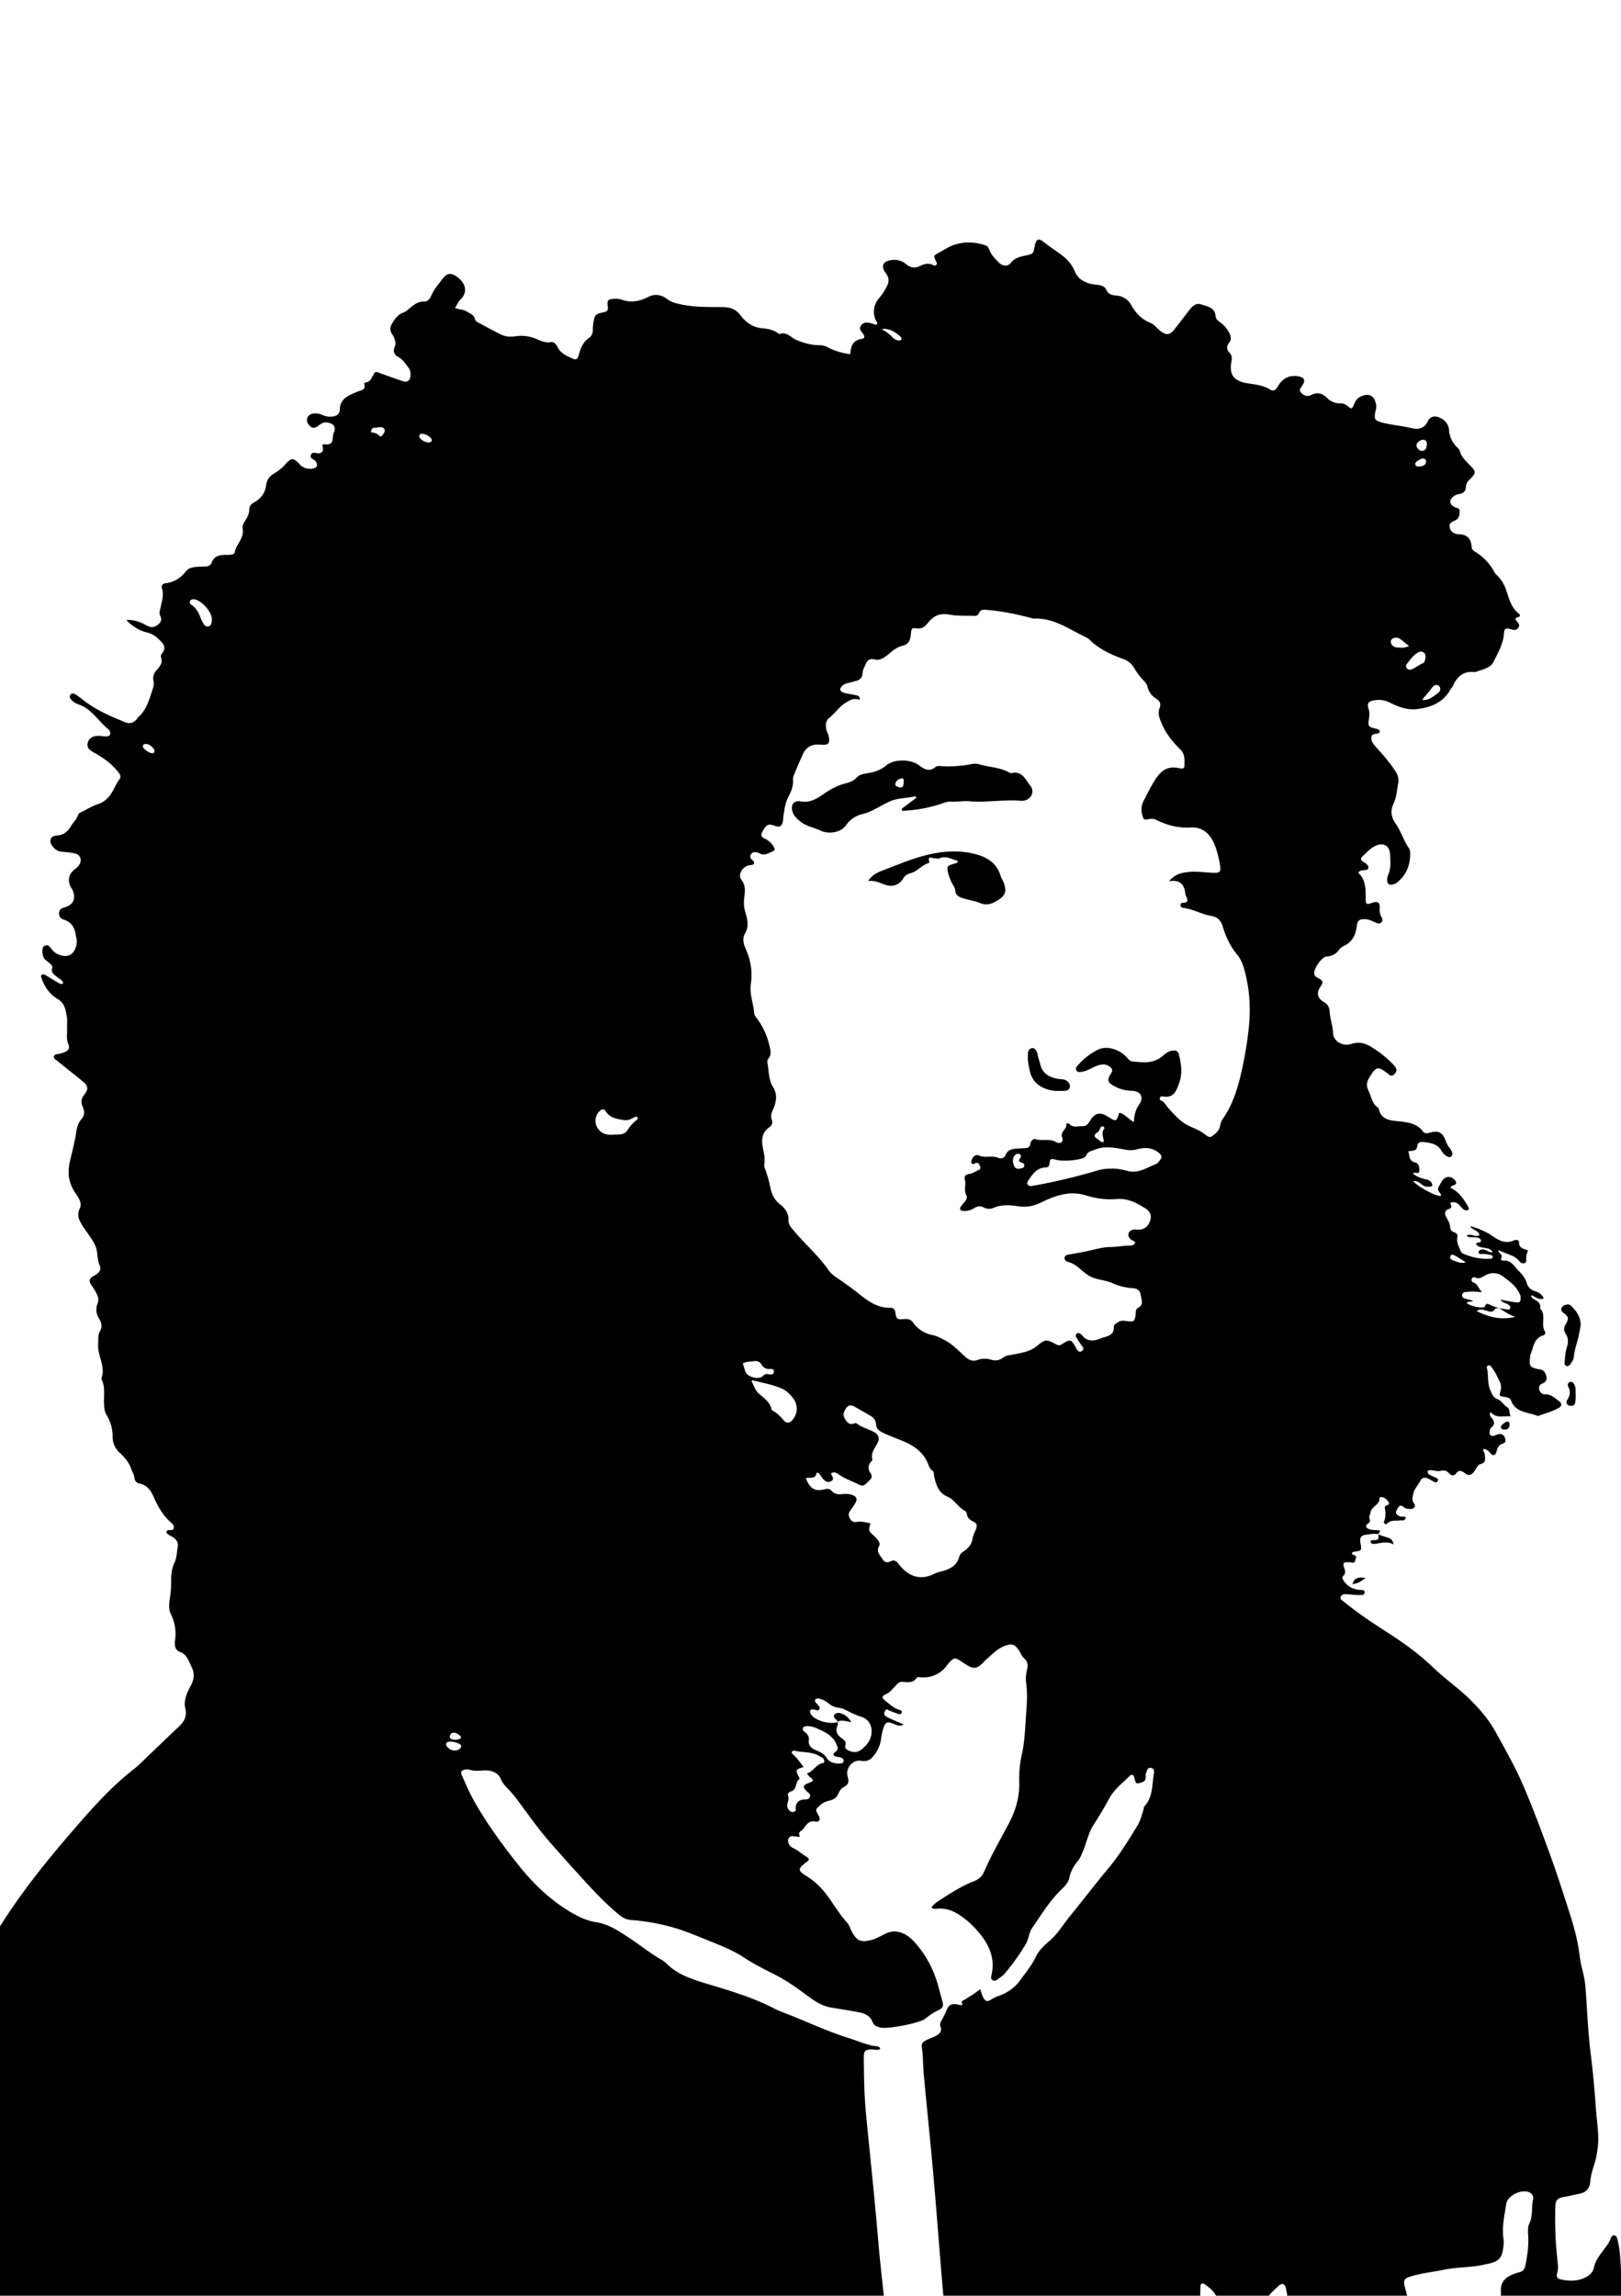 <svg xmlns="http://www.w3.org/2000/svg" xmlns:xlink="http://www.w3.org/1999/xlink" viewBox="0 0 1683.78 2383.94"><defs><style>.a{fill:none;}.b{clip-path:url(#a);}</style><clipPath id="a"><rect class="a" width="1683.78" height="2384.94"/></clipPath></defs><title>CHARLII_k</title><g class="b"><path d="M1431.76,1593.17c-4.39-.81-8.77,0-13.06.57-5,.69-6.47,3.12-5.63,7.91,1.53,8.75,1.53,8.74-7.17,9.81-.5.06-.94.62-1.45,1-.49,2.23,1.5,2,2.66,2.61,2.89,1.47.86,3.54.63,5.34-.3,2.39-2,2.45-3.92,2.17a32.51,32.51,0,0,0-5.22-.29c-2.7,0-3.67,1.59-2.94,4.07,1.06,3.54,3.12,6.85-.61,10.37-1.66,1.55.09,3.86,1.23,5.52,3.73,5.42,9.09,7.92,15.5,8.72,2.11.27,5.77-.43,5.71,2.52-.08,3.47-3.9,2.83-6.3,2.83-4.06,0-8.12-.6-12.18-.86-2.39-.16-5-.07-6.18,2.31-1.39,2.86,1.35,4.09,3.07,5.5,14.48,11.85,30,22.15,45.75,32.24,16.74,10.75,32.77,22.34,47.13,36.15,12.62,12.14,27.17,22,39.54,34.51,9.69,9.79,18.38,20,25.14,32.21,9.9,17.88,20,35.6,28.16,54.36,9.78,22.48,18.29,45.44,26.76,68.44,8,21.61,15,43.55,22,65.44,4.58,14.12,8.47,28.5,10.32,43.33a130,130,0,0,0,3.35,17.16,105.83,105.83,0,0,1,3.09,19.84c1.6,22.11,2.45,44.31,5.23,66.27,2.48,19.7,4.14,39.38,5.55,59.17,1,13.35,3.58,26.52,1.37,40a89.41,89.41,0,0,1-2.53,12.82c-2.1,6.66-4.38,13.35-4.94,20.37s-4.3,11.13-11.19,12.49c-5.15,1-10.25,2.27-15.41,3.19-7.62,1.37-9.55,3.06-9.71,10.84-.2,10.2-.18,20.43.29,30.62.45,9.89,1.53,19.76,2.46,29.62a25.17,25.17,0,0,1-.9,8.65c-.75,3-.07,5.05,3.33,5.85,8.43,2,16.66,2.29,24.85-1.27,5.18-2.25,9-5.63,10.2-11.12,1.41-6.55,5.23-11.68,9-16.79,3.14-4.23,6.53-8.21,8.42-13.21.62-1.64,1.5-3.32,3.68-3.09s2.64,2,3.12,3.73c2.31,8.2,2.89,16.68,3.42,25.1.69,11.06.65,22.14,3.55,33a39.65,39.65,0,0,1,1.17,11.29c-.75,23.69,3.65,47,4.49,70.66.78,22,2,44.25,6.23,66.08,1.51,7.69,2.31,15.43,1.21,23.45s1.09,16.26,2.56,24.26a274.49,274.49,0,0,1,4.2,40.85c.33,10.18,1.66,20.34,2.88,30.46,1.88,15.53,1.11,16.61-14.41,16.61q-154.93,0-309.86-.07c-27.43,0-54.85.08-82.28,0-7.51,0-10.2-3.13-9.39-10,.35-3,2.29-4.56,4.49-6.05a47.58,47.58,0,0,1,35.84-7.62,171.18,171.18,0,0,1,23.8,5.64c16.43,5.28,32.47,4.54,49,.05,20.61-5.58,39.78-14.73,59.67-22.06,6.38-2.35,9.25-6.76,10.49-13.61a86,86,0,0,0,.57-28.63,78.55,78.55,0,0,1-.34-14c.4-12.86-1.13-25.64-1.55-38.46-.21-6.42-2.74-7.91-8.39-4.54-7.78,4.63-16.58,7.13-24.11,12.29-4.36,3-9.76,3.73-14.86,5-13.85,3.4-27.84,6.11-41.58,10.12a43.38,43.38,0,0,1-30.76-2c-13.09-5.93-27.42-7.8-41.64-9.46-12.73-1.49-24,4-35.39,8.24-5.46,2.05-6.93,7-6.25,13.05,1.54,13.65.53,15.72-12.25,20-18.18,6.16-36.26,12.74-55.59,14.89-13.64,1.52-27.14,2.76-40.93,1.21-16.72-1.87-33.07,1.62-49.23,5.66-2,.48-3.7,1.7-5.61,2.42-6.39,2.4-8.89,6.79-7.93,13.65,2.53,18.16-.42,20.08-16.32,25-12.82,4-24.17,11.5-37.18,15.07a113.56,113.56,0,0,1-27.6,4c-4.18.09-6.53-1.2-7-5.7-.73-6.94-2.23-13.81-2.69-20.76-1-15.72-3.89-31.18-6.1-46.74q-6.6-46.29-13.08-92.59c-2.4-17.31-4.86-34.59-5.14-52.17-.19-11.9-2.29-23.75-3.42-35.64-1.62-17.08-3.25-34.16-4.67-51.26-2.91-34.83-5.48-69.69-8.58-104.5-3.07-34.55-6.69-69-9.9-103.57-.86-9.27-.47-18.64-2-27.87-.8-5,3.09-6.46,6.36-8.07,2.57-1.27,5.35-2,7.94-3.47,4.31-2.39,7.17-4.74,5-10.25-1-2.6.76-5.09,2-7.4a87.92,87.92,0,0,0,4.58-9.41c2.08-5.4,5-6.73,10.86-5.83,1.93.31,3.88,1.48,5.82,0-3-3.64.94-4,2.6-5.2,2.59-1.86,5.46-3.35,8.12-5.14,2.38-1.6,4.65-3.39,7.38-5.4,1,2.8,1.71,5.8,3.07,8.46,2.15,4.2,4.47,4.84,8.33,2.26a34.23,34.23,0,0,1,7.82-3.79c9-3.2,16.68-8.45,22.27-16.18,5.78-8,12.16-15.59,16.41-24.63,3.32-7,9.28-12.1,14.86-17,8.25-7.27,13.61-16.64,20.4-24.93,13.45-16.42,26.27-33.37,39.9-49.64,11.48-13.71,20.72-28.86,30-44,3.39-5.48,5-11.87,6.81-18.07.23-.78.11-1.84.59-2.35,9.26-9.72,7.84-22.56,10-34.31.45-2.4,0-5-2.85-5.63-3.52-.76-4.27,2.3-5.13,4.71a10,10,0,0,0-.57,4.3c.39,3.69-1.62,5.21-4.75,6.21-4.9,1.56-5.59,1.22-6.74-4.09-.9-4.18-2.82-5.28-5.69-2.37-7.1,7.21-15.36,13.35-20.41,22.52-5.18,9.38-10.6,18.66-16.46,27.63-5.51,8.43-7.16,18.27-11,27.28-1.5,3.5-2.72,7.08-5.12,10.06-4.25,5.28-7.78,10.77-9.09,17.67-.88,4.61-4.32,8.55-7.48,11.52-12.65,11.92-21.44,26.65-31.15,40.72-3.49,5-3.47,11.47-6.74,16.85a223.29,223.29,0,0,1-21.81,30.53c-2.25,2.6-5.35,4.48-8.16,6.54a3.91,3.91,0,0,1-4.89,0c-1.31-1-1.26-2.52-.9-4,5.33-21.75-5.21-37.68-19.3-52.19a85.13,85.13,0,0,0-12.8-10.52c-7.25-5-14.85-7.9-23.73-7.25-1.92.15-4,.85-6.26-1.13,2.05-3.59,5.63-5.7,8.84-7.8,11.22-7.32,22.54-14.57,35.1-19.47,4.9-1.9,8.48-4.91,10.59-9.75,7.43-17.11,16.73-33.24,25.49-49.68,7.18-13.46,11.59-27.89,11.1-43.51a117.61,117.61,0,0,1,2.85-29.52c3-13.39,3.22-27.15,4.28-40.78.86-11,1.54-22.06,0-33.13-.64-4.61.07-9.28,1.09-13.9.92-4.12.65-8.13-3-11.17-2.79-2.3-3.82-5.82-5.78-8.7-4.17-6.12-7.08-6.87-14.07-4.43-8.33,2.9-13.86,9.49-20.33,14.86-1.33,1.11-2.33,2.62-3.63,3.78-5.83,5.23-8.93,5.53-15.66,1.5-2.5-1.5-4.83-3.27-7.33-4.77-5.16-3.12-6.29-2.91-10.52,1.4-2.65,2.7-4.47,6.07-7.43,8.57a30.37,30.37,0,0,1-21.76,7.52c-1.73-.07-4.49-.63-5,.18-4.06,6.18-9.83,4.73-15.66,4.44-3.43-.17-5.43,3.09-7.68,5.33-2.66,2.65-4.83,5.68-8.52,7.34-4.81,2.16-5,3.85-.64,7.22,4.55,3.54,8.71,7.85,14.68,9.25,1.51.35,2.72,1.43,1.95,3.17a2.44,2.44,0,0,1-3,1.1q-5-1.63-9.82-3.65c-1.57-.65-3-2.18-4.32.26-1.08,1.95-1.56,3.92.45,5.48a21.89,21.89,0,0,0,4.53,2.55c4.76,2.11,9.57,4.13,14.55,6.26-4.84,1.71-4.93,1.71-10.15-.49-7.21-3-9.17-2.31-11.44,4.94a78.36,78.36,0,0,0-2.25,11.13,34.79,34.79,0,0,1-6.3,15.2c-3.57,4.89-7.09,8.27-14.34,6.9-8.55-1.61-16.58,7.67-14,16.25,1.74,5.85.94,8.6-4.45,11.2-2.34,1.12-4.16,4.2-5.29,6.79-1.86,4.26-5.09,6.2-9.26,7.11a20.94,20.94,0,0,0-10,5.14c-4.59,4.25-4.63,4.21-1.17,10.3,2.38,4.18.94,7.13-3.72,6.26-7.26-1.34-9.47,4.67-12.81,8.37-1.08,1.2-5.05,2.55-3.28,6,.51,1-.38,1.59-1.36,1.57s-1.72-.31-2.59-.39c-2.85-.25-6.05-1.25-7.57,2.36-1.24,2.95.7,7.75,4.43,9.4,5.17,2.29,9.19,6.13,13.89,9,3.91,2.41,3.8,3.29,0,6.13-8.58,6.41-8.8,8.6.11,14,10.74,6.53,18.74,15.47,25.68,25.71,5.24,7.71,10.29,15.58,16.56,22.55,2.8,3.11,3.7,7.25,5.78,10.75,5.16,8.71,9,10.06,18.82,7.76,5.53-1.29,10.3-4.11,15.18-6.58,11.2-5.65,22-.45,29.13,7.12,13.26,14,21.9,30.77,26.69,49.49,1.23,4.8,2.61,9.56,3.92,14.34,1,3.59,0,6.25-3.54,7.86a69.41,69.41,0,0,0-14.62,9.38c-5.81,4.61-38.33,10.66-45.73,9.23-3.85-.74-7.39-1.91-9-6-2.66-7-8.82-9-15.23-10.18-9.16-1.75-18.39-3.12-27.59-4.65s-16.61-6.33-24-11.77c-10.51-7.76-21-15.48-32.79-21.55-11.34-5.84-22.93-11.42-33.65-18.54s-22.76-12-34.59-16.74c-14.84-5.94-29.59-12.39-45.23-16.25a222,222,0,0,0-37.07-6.06,20,20,0,0,1-11.85-4.58c-17.15-13.75-31.64-30.12-46.36-46.28-8.63-9.48-17.11-19.1-25.6-28.7-12.17-13.76-22.71-28.78-33.63-43.5a125.22,125.22,0,0,0-9.42-11.48c-3.36-3.56-6.79-6.73-8.86-11.6-3.25-7.62-10.56-9.65-18.31-9.21-5,.28-9.83.85-14.68-.89a8.69,8.69,0,0,0-4.3,0c-3.92.74-5,2.41-3.29,6.14,4.19,9.23,8.14,18.63,13.16,27.42,13,22.81,28.48,44,44.77,64.59,16,20.22,34.39,38.07,57,51,7.6,4.34,15.64,8,24.4,9.31,12.58,1.83,22.86,8.74,33,15.33,11.46,7.44,22.11,16.13,33.94,23.1a26.62,26.62,0,0,1,5.74,4c12.16,12.46,28.16,17.22,44.07,22,23.16,7,46.35,13.81,68,25.06,6.16,3.21,12.87,5.33,19.32,8,19.4,7.92,38.5,16.64,58.58,22.9,9.44,2.94,18.44,7.26,28.42,8.44,1.52.18,3.64.31,4.06,2.77-2.38,1.68-5,.65-7.48.57-7.88-.24-9.59,1.09-9.53,8.68.17,19.83.46,39.68,2.39,59.43,4.18,42.94,8.83,85.84,12.43,128.84,2.13,25.55,5.25,51,7.87,76.51,2.83,27.54,5.4,55.1,8.45,82.61,3.72,33.62,7.89,67.19,11.76,100.79q4.15,36.06,8,72.13c.93,8.66.16,9.37-8.85,9.37q-105.48,0-211,0l-780.78.13c-2.63,0-5.26,0-7.88-.11-9.44-.5-14.27-5.88-12.84-15.26,1.17-7.63.14-15-.24-22.59-.78-15.4-2.23-30.82-.77-46.27.2-2,.13-4.1.42-6.11.64-4.48-1.45-7.28-5.33-9-6.67-2.92-13.33-5.89-20.09-8.6a86.88,86.88,0,0,1-30.08-20.6c-4.11-4.23-6.59-9.5-8.2-15.22-.9-3.16-.86-7-4.92-9.35-2.84,6-2.4,12.19-3.22,18-1.29,9.21-3.64,18.48-4.17,27.49-.64,10.85-2.18,21.47-3.62,32.17-.43,3.17-.54,6.39-1.19,9.51-1.9,9.17.31,18.32,0,27.48a14.16,14.16,0,0,0,3.69,9.58,48.64,48.64,0,0,0,20.56,14.35c10.75,4.18,21,9.5,33.22,12.74-3.71,2-6.35,1.5-8.88,1.56-32.68.71-65.34-.77-98-1-7.72,0-9.27-2.27-7.33-9.73,2.25-8.61,6.76-16.08,12-23.12,1-1.39,3.18-2.79,3.09-4.07-.46-6.83,4.36-11.07,7.14-16.35a21.94,21.94,0,0,0,2.31-15.26c-1.72-8,1.12-14.28,5.63-21.06,5-7.5,8.67-15.83,15.33-22.25a8.11,8.11,0,0,0,1.83-4.83c1.12-12.25,6.05-23.41,9.82-34.89,1.56-4.76,3.84-9.12,8.7-11.56,5.37-2.7,4.51-8.73,5.6-13.08,2-8.07,3.93-16.55,2.16-25.08a9.17,9.17,0,0,1,2.39-8.83c3.37-3.58,4.1-8.13,5.11-12.76,3.28-15.08,4.65-30.5,8.78-45.44,3.74-13.51,4.75-27.57,7.19-41.35,2.84-16.06,5.15-32.16,9.27-48,3.65-14,5.15-28.62,8.79-42.71,8-30.77,13-62.15,19.53-93.21,4.24-20,10.77-39.34,17.4-58.64q5.55-16.14,10.63-32.42c4.88-15.53,15-28.22,22.58-42.3,7.89-14.7,19-27.18,28-41.2,21-33,45.4-63.59,70.91-93.15,20.54-23.8,41.21-47.66,66.25-67.14,5.5-4.28,10.33-9.44,15.4-14.26,10.36-9.83,20.58-19.81,31-29.54,5.69-5.3,9-10.83,7-19.23s1.74-16.19,5.56-23.36c3.58-6.74,4.38-12.78.9-19.81-3-6-4.7-12.73-11.86-15.4-4.21-1.56-5.57-4.82-5.49-9a12.78,12.78,0,0,1,0-1.75,45.7,45.7,0,0,0-4.19-28.65c-2.79-5.65-1.51-12.67-.6-19a99.68,99.68,0,0,0,.91-13.91c0-7,.38-13.94,3.53-20.51,2.42-5,2.3-10.8,3.34-16.23.87-4.57-1.46-7.86-5.17-10.26-1.71-1.1-3.74-1.82-5.2-3.16-2.05-1.88-1.9-3.65,1.28-4.1,1.91-.26,4.45.73,5-2.15.52-2.63-1.33-4.27-3.11-5.86-7.75-6.93-13-15.71-17.1-25-3.21-7.34-6.75-13.53-15.26-15.28a6.39,6.39,0,0,1-5.4-6.07c-.33-3.29-2.26-6-3.27-8.9-2.45-7.2-7-12.48-12.46-17.47A21.85,21.85,0,0,1,117,1492a42.59,42.59,0,0,0-6.21-22.49c-2.44-3.94-2.59-8.23-2.76-12.64-.31-8.09,1.35-16.39-2.34-24.16a2.55,2.55,0,0,1-.25-1.71c4.48-12.17-4.28-23-3.47-35,.31-4.61-.59-9.19,1.85-13.52s2-8.39-.54-12.44c-3.23-5.26-4.27-10.61-1.87-16.65,1.88-4.77-.44-9.15-2.79-13.25-1.3-2.27-2.87-4.39-4.27-6.61-2.13-3.38-1.43-6,2.05-8a38.45,38.45,0,0,0,4.45-2.77c2.82-2.14,4.32-5.09,2.8-8.43-2.13-4.66-2.24-9.61-2.94-14.49-1.06-7.53-5.63-13.35-9.75-19.34-1.81-2.63-3.76-5.15-5.42-7.91-3.38-5.62-6.08-10.65-2.64-17.76,2.58-5.32-1-10.67-4.24-15.35-6.41-9.39-8.83-19.13-6.52-30.9,2.07-10.55,5.25-20.86,6.79-31.53.78-5.47,1.93-10.76,5.92-15.21,3.17-3.55,3-8.37,1.12-12.46-2.22-4.88-1.65-8.57,1.69-12.8,4.6-5.82,3.89-9.06-2.14-14-8.78-7.19-17.73-14.19-26.55-21.33-1.5-1.21-3.8-2.31-2.75-4.84.79-1.88,2.9-1.56,4.57-1.94a36.78,36.78,0,0,0,5.85-1.64c3.88-1.6,6.4-3.79,4.27-8.68s-1.06-10.37-1.22-15.59c-.14-4.37.5-8.86-.3-13.1-1.3-6.91-2-13.69-9.72-18.2s-13.27-12.17-16.31-21.06c-.47-1.37-1.44-2.82.09-3.95,1.35-1,2.83-.23,4.07.51,4.51,2.67,8.94,5.46,13.47,8.1a4.6,4.6,0,0,0,4.62.43c-.38-3.66-3.85-4.52-6-6.45-2.95-2.61-7-4.45-5.35-9.81.64-2.07-1.48-3.67-3-5s-3.24-2.5-4.7-3.91c-2.75-2.68-3.55-12-.84-13.61,4.73-2.86,6.49,1.66,8.9,4.34,4.63,5.16,13.23,7.35,18.22,4.69,4.77-2.55,7.81-10.18,6.66-16.78-.2-1.15-.61-2.26-.75-3.42-1-7.84-4.34-13.77-12.42-16.32-3.33-1.06-5.33-3.49-4.92-7.32.38-3.5,2.71-4.62,5.8-5.51,8.74-2.52,11.71-8.75,8.47-17.29-.62-1.62-1.81-3-2.54-4.59-3.12-6.86-1.52-12.89,4.47-17.63a20.33,20.33,0,0,0,4.4-4.17c3.78-5.52,1.59-11.1-5-12.47a100.59,100.59,0,0,0-12.14-1.48,12.63,12.63,0,0,1-8.59-3.78c-2.45-2.61-4.76-5.48-3.63-9.29,1-3.37,4.37-3.66,7.21-3.95,6.43-.64,10.66-4.13,13.74-9.54,2.29-4,6.09-7.07,7.46-11.74.51-1.75,2.41-2.46,4-3.24,5.48-2.72,10.76-6.06,16.51-7.92,7.29-2.36,11.89-7.26,15.41-13.43,2.29-4,3.94-8.34,6.87-12.07,2.78-3.52.21-6.35-2.14-9.19-6.78-8.23-15.31-14.1-24.54-19.17-5.65-3.1-7.12-6-5.93-10.26,1.11-4,4.74-6.6,10.15-6.84,2.89-.13,5.8.61,8.7.63,4.24,0,5.64-2.64,3.53-6.35a2.45,2.45,0,0,0-.5-.71c-10.56-8.07-17.15-20.81-30.37-25.79-2.7-1-5.5-2.05-7.62-4.19-1.68-1.68-3.64-3.62-2.1-6,1.63-2.57,4.13-1.5,6.16-.18,2.19,1.44,4.28,3,6.32,4.68,13.36,10.75,28.89,17.47,44.59,23.77,5.3,2.13,9.64.25,12.87-4.38.16-.24.21-.58.42-.76,8.34-7.07,11.12-17,14.42-26.85,1.23-3.67,2.53-7,1.63-10.93-1-4.25.32-8,3.31-11.26,3.38-3.71,6.56-7.58,4.48-13.26-.67-1.82.53-3.36,1.6-4.78,3.31-4.37,1.95-8-1.52-11.61-4.31-4.48-8.78-8.18-15.23-9.58-7.64-1.66-16.44-7.56-20.77-12.81,7.6-.32,14,1.87,20.06,5.26,3.72,2.07,7.52,3.27,11.51.51,3.41-2.36,5.85-5.26,3.74-9.52-1.61-3.27-.49-6,.15-9.16,1.3-6.47,3.67-13,1.5-19.77-1.16-3.61,1.13-5.09,3.86-5.43,9-1.12,15.68-5.56,21.16-12.59,2.65-3.4,7-4,11.09-4.44,2.89-.3,5.83-.21,8.74-.32,3.14-.1,5.68-1.11,6.88-4.35,2.14-5.81,6.89-7.49,12.5-7.71,2.33-.09,4.67,0,7-.21,1.8-.13,3.93-.71,4.27-2.51,1.61-8.51,10-14.63,8.33-24.31-.49-2.9.69-5.75,2.39-8.24,2.5-3.67,4.45-7.5,4.45-12.12,0-3.2,1.74-5.32,4.57-6.88,7.28-4,12-9.76,13-18.45a15.39,15.39,0,0,1,8.17-11.82,47.69,47.69,0,0,0,12.08-9.93c5.85-6.49,8-6.57,14-.13a14.67,14.67,0,0,0,14.15,4.88c4.62-.77,5.64-3.6,2.94-7.44-1.66-2.35-6.87-2.88-4.61-7.2,1.74-3.33,5.33-.79,8-1.23,4.21-.69,5-2.53,3.58-8.36,1.36-1.78,3.19-.64,4.81-.75,8.25-.53,4.91-8,7.05-12.16,1.59-3.08,1.75-7.19-2.2-9.2-4.41-2.24-8.67-2.28-13,1.28-4.73,3.89-7.32,3.52-10.45-.06-4.15-4.74-2.18-10.73,4-11.91a17.16,17.16,0,0,1,10.23,1.56,18.66,18.66,0,0,0,9.39,1.58c5-.45,8.1-2.45,8.28-7.35.43-12,9.88-14.82,18.13-18.51,4-1.79,9.12-1.31,7.33-8a2.15,2.15,0,0,1,.43-1.53c7-.08,7.28-6.73,10.61-10.43,1.32-1.46,4.42.46,6.6,1.19,6.62,2.23,13.15,4.77,19.81,6.9,2.9.93,6.22,2.76,9-.22,2.2-2.4,2.1-9.45-.24-12.4-3.19-4-5.51-8.59-10.52-11.3-3.46-1.87-6.59-5-4.07-10.78,1.76-4,0-9.35-2.72-13.27s-2.16-7.43.14-11.29c2.9-4.88,6.21-9.24,11.75-11.22,2.88-1,4.83-3.19,7.09-5,4.13-3.31,8.26-6.44,14-6.27,4.09.13,6.18-2.69,7.68-6.11,2.84-6.49,7.41-11.85,11.63-17.41,4.65-6.13,8.84-6.68,14.95-2.3,9.08,6.5,11.87,15.82,3.83,23.61-2.37,2.3-3.71,5.68-5.76,8.93,4.35,1.49,8.59,1.39,12.16,3.58,3.42,2.1,7.6,3.19,8.64,8,.39,1.78,2.12,2.82,3.63,3.63,7.68,4.15,15.36,8.31,23.17,12.19,4.8,2.38,9.85,2.73,15.31,1.91a39.07,39.07,0,0,1,19.82,2.08c5.39,2.06,10.37,5.1,16.71,4,3.46-.63,5.72,2.24,7.26,5.32,3.27,6.51,9.59,9.17,15.72,11.83,2.87,1.25,4.84,1.1,6-3.35,1.84-6.76,4.29-13.82,10.7-18.13,3-2,4-4.78,4.06-8.22a49.3,49.3,0,0,1,.5-7c1.4-8.86,1.94-9.54,11.09-11.56,3.73-.82,4.44-2.51,3.92-6.18-.86-6.08.37-7.37,6.19-7.68a19.78,19.78,0,0,1,7.77.7c10,3.73,19.1,2,28.42-2.82,6.65-3.44,13.89-2,19.77,2.64,3.9,3.08,8.19,4,12.77,5,14.65,3.36,29.53,2.91,44.34,3.06,7.89.09,14,2.21,18.83,8.8C774.92,335,782.26,340.1,792,340.9c5.55.46,11,1.53,15.71,4.84.7.49,1.74,1.19,2.37,1,7.46-2.44,11.42,3.81,17,6.2,7.3,3.12,15.34,5.46,23.5,5.52a19.26,19.26,0,0,1,9.1,2.1,62.94,62.94,0,0,0,23.66,7.11c.1-8.27,2.79-14.5,12-15.8,2.77-.39,3-2.33,1.61-4.55-.16-.25-.31-.49-.49-.73-1.94-2.52-4.63-5-2.14-8.48,2.6-3.66,6.35-3.65,10.24-2.5,1.94.57,3.85,1.21,5.64,1.77,2.15-2.07.21-3.37-.48-4.76A21.06,21.06,0,0,1,912.82,310a60.41,60.41,0,0,0,7.79-11.52c3-5.41,3.49-9.57-.64-15-5.58-7.41-2.51-12.55,6.76-13.49a19,19,0,0,1,14.64,4.44c4.51,3.76,9.17,4.43,14.56,1.67,4.22-2.15,8.77-3.29,13.41-.75a2.58,2.58,0,0,0,3.24-.37c1.26-1.37.18-2.54-.42-3.87-2.51-5.63-2.43-5.71,2.87-8.57,5.12-2.75,10-6.24,15.43-8.09,11-3.78,22.33-3.39,33.39.4,2.36.81,3.26,3.23,4.17,5.39,2.1,5,5.91,8.69,9.53,12.43s9.43,4.31,12.37.37c4-5.33,9.47-6.4,15.14-7.64,8.23-1.8,8.24-1.76,9.72-9.72,1.41-7.55,3.86-8.8,9.7-4.11s11.87,8.46,17.7,12.83c6.15,4.62,11.33,10.19,14.23,17.38s8.63,10.71,15.55,12.74a51.8,51.8,0,0,0,8.64,1.33c3.68.43,7,1.69,8.59,5.18,2,4.37,5.46,5.51,9.86,5.82a19.13,19.13,0,0,1,16.2,10.32c4.53,8,10.62,14.49,19.51,18,4.13,1.63,6.74,5.48,10.16,8.19,6.51,5.17,10.15,4.81,15.38-1.82,4.87-6.18,9.59-12.48,14.45-18.66,3.3-4.21,6.93-8.78,13-6.77,6.34,2.11,14.21,3,14.93,12.29.23,2.92,2.31,4.57,4.48,6.14a31.46,31.46,0,0,1,9.27,10.33c2.1,3.81,3.29,7.45.13,11.33-2.86,3.52-2.45,7,.64,10.19,2.53,2.61,2.56,5.44,1.94,8.87-2.58,14.09,2.55,20.48,16.69,22.75,8,1.27,16.21,2,23.4,6.5,4.12,2.57,6.32-.09,8.26-3.49,4.92-8.57,12.66-12.06,21.85-10.07,5.51,1.19,6.75,3.81,3.86,8.68-1.58,2.68-4.69,5-1.53,8.4,2.87,3,6.44,4.12,10.33,2.13,6.42-3.29,11.59-1.75,16.57,3.16a18.11,18.11,0,0,0,13.4,5.54,11.63,11.63,0,0,1,8,2.91c4,3.29,4.35,3.15,6.5-1.86,1.54-3.62,3.3-6.6,7.17-8.29,8.24-3.59,13.5-1.12,15.56,7.61a12.72,12.72,0,0,1,0,6c-2.5,10.32-1.63,11.71,8.7,14.11,9.37,2.18,19,3,28.36,5.26,6.83,1.62,13.13.61,16.84-7.15,2.46-5.15,7.34-6.12,12.67-3.62s8.78,6.52,9.37,12.72a27.56,27.56,0,0,0,8.3,17.86c1.24,1.19,2.66,2.62,3.06,4.18,1.64,6.34,6.36,10.3,10.57,14.73,6.38,6.71,6.41,7.73-.08,14.13-2.39,2.36-4.21,4.77-4.32,8.24-.14,4.61-3,6.66-7.16,7.41a11.94,11.94,0,0,0-5.61,2.27c-5,4-4.53,8.57,1.38,11.31,2,1,5,.87,4.92,4-.11,3.46-.19,7.13-3.78,9.24a13.35,13.35,0,0,1-1.56.78c-3.13,1.33-6,3-5,7.06.86,3.75,3.56,5.87,7.22,6.83a3.18,3.18,0,0,0,.86.16c9.17-.26,14.23,3.92,14.71,13.34.11,2.15,1.64,3.7,3.46,4.81a53.85,53.85,0,0,1,20.19,21.29c.92,1.76,2.63,3.11,4,4.59a37.31,37.31,0,0,1,8,13.43c3.16,9,5.14,18.65,13.35,25,1.22.94,1.78,3-.16,3.45-5.76,1.24-2.63,3.5-.93,5.73,1.32,1.74,2.07,3.56.55,5.58a5.1,5.1,0,0,1-5.42,2c-1.14-.22-2.25-.61-3.39-.88-3.71-.88-5.81-.59-6.06,4.4-.55,11-6.38,20.63-11.06,30.13-2.94,6-11.32,7.59-17.86,10a4,4,0,0,1-1.71.32c-11.53-1.37-18.19,4.72-22.53,14.52-.58,1.31-1.77,2.33-2.48,3.59-7.46,13.16-19.39,18.29-33.83,20.2-10.89,1.45-20.22-2.17-29.29-6.71a25.07,25.07,0,0,0-16.92-2.11c-5.42,1.09-6.79,3.38-5,8.66,1.19,3.53.93,6.78.41,10.29-1.15,7.83-.73,8.29,6.64,10.21a13.77,13.77,0,0,1,3.32,1,3.11,3.11,0,0,1,1.29,2c.15,1-.69,1.48-1.55,1.83-2.55,1-6.6.12-7.13,3.86-.61,4.32,2.14,7.61,4.95,10.71,7.24,8,14.31,16,20.17,25.15a16.39,16.39,0,0,1,2.68,12.44c-1.35,7.11-1.7,14.36-4.92,21.17s-2.52,13.56,1.92,19.91c5.7,8.15,8.5,17.9,14.13,26.13a9.57,9.57,0,0,1,1.28,5c.22,11.64-3.32,21.78-12.36,29.58a13.09,13.09,0,0,1-6.12,3.24c-3.21.61-5.23-.82-5.38-4a13.59,13.59,0,0,1,1-5.95c3.12-7,2.41-14.37,2-21.57-.53-9.1-6.87-12.26-14.5-9-6.29,2.71-10.19,7.6-14.81,11.93-1.49,1.4-1.11,3.18.71,4.4,1.21.81,2.49,1.54,3.61,2.46,1.35,1.11,2.81,2.45,2.47,4.35-.38,2.13-2.41,2.2-4.15,2.4-2.24.27-4.72-.07-6.36,2.76,7.65,6.82,7.64,16.2,7.72,25.26.07,7.66.11,8.11,7.36,5.71,5.05-1.68,7.46-.28,7.19,4.95-.18,3.62-.13,6.86,1.88,10,1.09,1.72,1.75,3.86-.18,5.59s-3.83,1-5.75.19c-3.48-1.46-6.79-3.37-10.72-3.55-6.35-.3-8.33,1.16-9.13,7.6-1.11,9-4.7,16.1-13.28,20.14a12.45,12.45,0,0,0-4.75,3.76c-3.3,4.63-7.55,6.74-13.24,7.26-5.2.48-13.61,12.86-12.81,17.84.49,3.06,3.08,4,5.37,5.27,3.6,1.94,4,3.94,1.49,7.59-5,7-3.89,12.43,3.39,16.69,4.13,2.43,5.43,5.48,5.72,9.9.48,7.5,3.28,14.54,3.58,22.27.34,8.65,10.28,14.08,18.87,11.24,7.64-2.53,13.94-1.1,20.66,3a109.16,109.16,0,0,1,21.91,17.25,29.71,29.71,0,0,1,3.42,3.95c2,3.07.65,5.54-1.76,7.65s-4,.72-6.06-.88c-10.43-8.28-12.23-7.71-19.17,3.5-3.09,5-3.61,9-.89,14.52,3,6.15,3.58,13.57,10.3,17.54,2.29,12.55,12.1,12.86,21.88,13.86,9,.92,18.06,2.33,24.16,10.35,1.88,2.48,4.13,2.24,7,1.41,9.42-2.71,13.65-.28,17,9.33a21.2,21.2,0,0,0,3.42,6,18.15,18.15,0,0,1,2.67,4.44c.62,1.63.83,3.57-.67,4.9s-3.3.46-4.81-.42a15.21,15.21,0,0,1-5.4-5.64c-4.23-7.33-11.61-8.1-18.82-9-2.72-.35-6,.81-6.2,3.66-.34,6.19-5,5.24-9.33,6,1.37,4.85.46,10,7.11,11.56,4.09,1,4.46,5.44,4.31,8.74-.18,4.16-4.4.9-6.67,2.59,3.49,3.42,7.71,4.79,12.13,5.89,3.37.85,7,1.63,7.94,5.81a1.6,1.6,0,0,1-1.19,2c-3.54.48-7,.33-9.88-2.23-2.43-2.11-5-4-8.63-3.34,4,5.22,21.76,15,28.09,15.45a1.72,1.72,0,0,0,.27-2.34c-1.77-2.28-3.91-4.15-1.72-7.63,2.66-4.24,4-9.55,10.36-9.86,2.8-.14,7.55,3.52,7.52,6,0,3.62-5,1.43-5.64,5.59,7.13,3,11.81,9.14,16,15.78a20.93,20.93,0,0,1,2.55,4.55c.77,2.43-.69,3-2.85,2.68-2.87-.48-4.37-2.69-6.06-4.7-2-2.33-4.36-3.88-7.56-3.68-1.53.1-3.2.37-2,2.53,1.35,2.51.48,3.75-2,4.52-4.83,1.52-4.46,5.29-2.68,8.46,2,3.59,4,7,4.14,11.22,0,.27.29.53.31.81.27,4.57,8.34,2.72,7.06,8.79-.92,4.39.77,8.37,2.61,12.38.88,1.92,1.37,3.86,3.37,4.72,9.21,4,18.79,6,28.87,5.21a1.84,1.84,0,0,0,1.85-1.55c.14-1.41-.9-2.1-2.08-2.28-3.15-.5-6.26-1.35-9.53-1-1.43.17-3.2-.11-3-2.17.2-1.67,1.79-2.14,3.26-2.44,2.5-.5,4.51.83,6.63,1.78,1.32.59,2.57,1.41,4.79.85-4.07-6.63-13.45-2.41-17.24-8.29.54-2,1.88-1.56,2.93-1.71s1.79-.4,2-1.35c.31-1.31-.55-2.19-1.54-2.83-1.79-1.17-3.88-1.07-5.91-1.26-2.23-.21-4.64.79-7.39-1.54,4.55-3.25,9.19,2.5,13.39-.78-1.21-5.08-7.46-5-9.66-9,4.49.45,16.29,5.33,22.18,9.45,7.12,5,14.24,9.25,23.39,5.1,1.91-.87,5.21-.34,5.12,1.71-.26,6.56,4.79,7,9.56,8.87a17.05,17.05,0,0,0-2.08,9c.14,1.57.23,3.78-2.08,4.22a4.74,4.74,0,0,1-4.66-1.86c-5.36-6.75-13.92-7.58-20.89-11.34-.19-.1-.54.11-1.46.33.56,2.67,5.44,3.82,3,7.68-1,1.64,1.36,2.58,2.58,2.45,7.6-.77,10.86,5.68,14.87,9.75,3.69,3.73,7.64,8.09,9.21,13.56,1.25,4.37,4.11,6.87,8.26,8.26,3.9,1.3,7.38,3.16,9.45,7.63-5.35,2.34-8.82-2-12.93-3.29-.33,3,1.69,3.49,3.08,4.33,3.59,2.17,7.16,4.27,6,9.42,6.73,6.86.41,16.48,5,23.86,1,1.67.21,3.56-1.83,4.16-10,3-9.92,12.62-13.23,20a12.12,12.12,0,0,0-.41,3.46c-.92,8.24.07,9.68,8,11.45.85.19,1.75.18,2.6.37,4,.9,5.72,3.75,6.4,7.44.61,3.28-.5,5.7-3.73,7-2.7,1.09-4.4,2.91-3.79,6.06s2.92,5.48,6,5.35c6.31-.28,10.2,3.91,14.61,7.08,3.12,2.23,3.18,5.06-.07,6.93-6.82,3.92-14.49,5.94-21.86,8.6-9.91-4.25-22.89-3.14-27.84-16.06-1.08-2.8-3.69-3.4-6.4-3.79-5.81-.86-6.13-1-4.61-5.91,1.25-4,.54-7.4-1.22-10.91-2.6-5.19-4.86-10.57-8.78-15a2.52,2.52,0,0,0-3.16-.72,2.56,2.56,0,0,0-1,2.17c2.17,7.92.07,16.43,4,24.26,1.75,3.51,2.73,6.85,6.8,8.28,4.52,1.59,6.63,6.29,10.74,8.73,1.93,1.14,1.9,5.58,3,9.28-7.63-.72-15,2.46-20.69-4.64-1.64,3.49.19,5,1.36,6.41,2.84,3.48,3.38,6.59-.47,9.71-1.45,1.17-1.64,3-1.82,4.77-.31,3.11,1.18,4.46,4.11,3.93,2-.36,3.83-1.6,5.81-1.8,3.38-.34,5.33,1.63,6.3,4.83.88,2.9-.27,4.4-3,5.24-3.78,1.18-5,4-6,7.73-1.4,5.14-3.93,5.36-7.4,1a9.18,9.18,0,0,0-5.86-3.41c-2.14,2.16,1,3.36,1,5.32,0,4.38,2.18,8.85-4.79,10.57-2.44.6-4.11,4.63-6,7.22-2.79,3.93-5.71,5.2-9.32,2.52-3.8-2.82-6.5-4.61-10.07.26-1.84,2.51-5,1.84-6.86-.43-2.65-3.28-5.67-3.52-9.37-2.6-4.23,1.06-8.53-2-12.83-.14-.56,3.27,1.8,4.15,3.83,5.16,1.8.91,3.78,1.49,5.56,2.44a2.3,2.3,0,0,1,1,3,2.09,2.09,0,0,1-2.87,1.19c-2.12-.93-4.14-2.09-6.17-3.23-3.2-1.8-7-1.92-8.61,1.13-2.7,5-6.92,9.22-8,15.11-.58,3.11-1.53,5.65.9,8.88s.27,6.09-4,6c-2.32,0-4.72-.24-6.58-1.91-4.13-3.69-5.38,0-7.09,2.68-2.31,3.62-.06,5.2,2.81,6.71,2,1.07,4.65-.39,6.53,1.44-1.21,3.92-4.23,2.71-6.62,3-4.47.54-9.2-.73-13,3.31-1.76,1.84-3.61-1.08-3.13-2.23,1.9-4.51,1.66-9,.91-13.55-.21-1.26-.15-2.42,1.16-2.91,2-.75,4.35-1.41,2.36-4.13s-4.24-4.89-7.86-4.78c-.47,0-1.33.65-1.31,1,.61,7.37-8.82,8.67-9.4,15.59-.14,1.69-1.87,3.45-1,5.57,1.06,2.52.61,4.09-1.93,5.76s-1.88,3.89,1,5.13,6.15,1.16,9.38,1.3c5.09.23,1.27,2.71.59,4.32Zm125.33-234.64c2.87.42,5.75.83,8.63,1.27,1.23.19,2.38,0,2.93-1.19.79-1.69-.42-2.6-1.55-3.59-2.17-1.91-5.79-1.51-8.66-5.43,6.09,1.08,10.6,2,15.15,2.67,5.19.81,6.23-.27,5.89-5.38-.16-2.46-1.42-4.28-2.61-6.31-3.78-6.51-9.84-10.66-15.58-15a16.46,16.46,0,0,0-18.8-1c-3.51,2-6.18,3.91-10.23,2a2.57,2.57,0,0,0-3.58,1.56,2.67,2.67,0,0,0,1.66,3.56c5.07,1.61,5.38,7.29,9.32,9.93-3.23.17-6.09-.34-9-.41a60,60,0,0,0-8.68.54,3.32,3.32,0,0,0-.64,6.57c2.75.84,5.56,1.52,8.81,2.39-2,1.75-4.92,0-6.74,2.55a30.48,30.48,0,0,0,13.85,4.36c1.69.12,4.71.11,4.94-.57,1.67-5,4.32-2.51,7-1.37s5.4,2,8.14,3c-1.44.07-3.78-.37-4.17.3-2.94,5.11-6.74,2.57-10.54,1.71-2.5-.56-5.29-2-8.72.84,12.89,6.33,25.17,9.54,40.1,5.89C1566.92,1365.39,1562.42,1361.27,1557.09,1358.53Zm-686.68,429.6-.25-.19c0,1.17.43,2.53,0,3.47-3,6.24-.52,10.53,4.63,14,2.5,1.71,4.44,3.56,3.28,7.2-.88,2.75,1.32,4.27,3.51,5.3,4.59,2.15,9.29,2.06,13.22-1.13,5-4.06,9.2-8.79,10.28-15.65,1.41-9-2.68-16.26-11.36-18.7a70.13,70.13,0,0,1-8.09-3.2c-4.81-2-9.21-5.26-14.53-5.84a19.46,19.46,0,0,1-10.24-4.36c-3.21-2.52-6.71-4.68-10.9-5.28a3,3,0,0,0-3.07,1.19c-.75,1.15-.21,2.25.56,3.17s1.63,1.68,2.38,2.57c1,1.12,2,2.39,1.37,3.91-.91,2.26-2.82,1.37-4.47,1-.57-.11-1.14-.26-1.71-.36-1.18-.19-2.42-.26-3.21.81-1,1.41-.31,2.71.48,4C846.44,1786.75,862,1791.18,870.41,1788.13Zm343.84-873c6.59-7.68,13.11-8.81,19.82-9.58,8.2-1,16.31.31,24.45.72,9.18.47,10.15-.53,8.39-9.83a100.92,100.92,0,0,0-5.25-19.34c-4.73-11.66-13.06-18.55-24.83-17.83-12.57.78-24.11-2.11-35.21-7.6a11.41,11.41,0,0,0-7.56-1.19c-6.19,1.17-6.07,1-7.63-4.65A18.5,18.5,0,0,1,1188,831.5c3.45-6.7,6.74-13.42,10.68-19.91,7.62-12.55,14.68-16.32,26.16-13.9a14.14,14.14,0,0,0,2.58.34,2.5,2.5,0,0,0,2.88-2.56c0-6.06.85-12.2-4.25-17.2-7.66-7.53-14.42-15.69-18.85-25.78-2.54-5.79-5-11.08-2.6-17.46,1.58-4.15.15-7.1-3.69-9.51a19.92,19.92,0,0,1-9-12.45,13.33,13.33,0,0,0-3.61-5.89,68.88,68.88,0,0,1-10-13.21,21.55,21.55,0,0,0-11.9-9.79c-12.37-4.42-24.22-9.86-33.87-19.17a19,19,0,0,0-5-3.53c-17.16-8.08-33-20-53.34-19.13a9.26,9.26,0,0,1-2.58-.45c-15.76-4.17-31.66-7.46-48-8.7-3-.23-5.17.26-6.49,3-.92,2-2.07,3.47-4.55,3.36-8.74-.36-17.66.35-26.15-1.27-9.53-1.81-16.26.74-22.1,8-2.87,3.57-6,7-11.65,6.28s-5.87-.36-6.46,5.48c-.54,5.43-1.58,10.78-7.86,12.25-5.65,1.32-10.06,4.43-14.29,8.08s-9.8,7.9-14.73,6.6c-8-2.1-9.15,2.52-11.39,7.49a16.94,16.94,0,0,0-2,6.63c-.07,4.54-2.69,6.85-6.74,8-2.81.77-5.62,1.57-8.46,2.21a11.91,11.91,0,0,0-5.49,2.52c-3.62,3.19-3.19,6.3,1.34,7.55,4.2,1.16,8.57,1.67,12.83,2.63,1.86.41,4.12.75,3.51,4.77-5.47-2.27-9.64,0-14.34,2.86-6.92,4.26-11.23,11-17.31,15.9-3.84,3.12-3.81,7.69-2.89,12.13.41,2,1.58,3.77,2.08,5.73,2.19,8.54.36,10.65-8.2,9.86-8-.74-14.43,1.77-18,9.3s-6.75,15.45-10,23.22a7.69,7.69,0,0,0-.54,3.42c.49,6.39-1.59,12.31-4.48,17.6-3.64,6.67-4.43,13.79-5.53,21-.3,2-.16,4.13-.7,6.06-1.2,4.38-3.41,5.35-7.84,3.82-7.3-2.53-8.79-1.8-12.92,5.35-2,3.4-2.15,5.92,1.91,7.71a20.23,20.23,0,0,1,9.57,8.66c.93,1.62,1.56,3.66-.59,4.45-4.48,1.65-8.7,5.29-14,2.36A12.13,12.13,0,0,0,785,885a4.67,4.67,0,0,0-5.16,2.45,4.11,4.11,0,0,0,.72,4.84c1.2,1.43,3.66,2.29,2.43,4.92-1.46,1.32-3.32,1-5,1.35-6.79,1.36-11.95,9.75-7.89,15,5.39,6.92,3.31,13.89,2.74,20.85a35.69,35.69,0,0,0,1.54,13.53c2,6.81,3.76,14.16-.37,21.15-3.37,5.72-1.58,11.33.81,16.76,5,11.44,7,23.43,5.14,35.69-1.65,10.8,2.75,20.64,3.5,31,.12,1.58,1.39,3.21,2.44,4.58a74.2,74.2,0,0,1,13.2,28.27c1.2,5.07,2.66,9.43-1,14a5.54,5.54,0,0,0-1,4.09c1.69,8.49,1,17.56,5.86,25.28s3.44,15.74,0,23.4c-1.63,3.66-2.66,6.94-1.25,10.83,1.12,3.12.11,5.66-2.65,7.59-7.18,5-8.28,12.14-6.86,20.12,1.06,6,2.83,11.92,1.64,18.18a9.84,9.84,0,0,0,.9,5.08,127.37,127.37,0,0,1,5.67,20.2c1.47,6.84,4.44,12.32,10.15,16.73,5.14,4,8.82,9.3,8.5,16.45-.18,4.12,2.39,6.91,4.87,9.9,11.88,14.34,26.17,26.55,36.88,41.93a28.58,28.58,0,0,0,7.6,7.12c7.7,5.23,15.34,10.57,22.63,16.36,9.87,7.84,19.65,15.57,33.2,15.37,3.32-.05,5.21,1.08,5.79,4.92,1.08,7.11,1.67,7.38,9.07,6.83,3.71-.27,6.78,0,9.18,3.45A32.14,32.14,0,0,0,969,1386.46c4.39.89,8,3,11.94,5,8.51,4.37,14.82,11.28,21.69,17.48,4,3.58,8,5,12.71,3.31a23,23,0,0,1,14.6-.19c4.66,1.43,8.69.25,12.34-2.47,2.93-2.18,6.12-2.26,9.54-2.92,8.68-1.67,17.82-2.92,25.11-8.83,8.92-7.23,9.66-7.4,20-1.88,2,1,3.46,1.5,5.59.2,9.65-5.88,9.7-5.81,15.12,3.35.3.5.49,1.07.8,1.56,1.43,2.25,3.33,3.55,5.74,1.6,2.22-1.8.69-3.6-.51-5.32-2-2.86-4-5.7-5.75-8.7a2.87,2.87,0,0,1,.69-3.94,3,3,0,0,1,3.29.21,6.32,6.32,0,0,1,2.08,1.57c5.2,7.24,13.1,6,19,3.48,5.28-2.29,14.58-2.14,14-12.27-.12-2.23,2.76-3.6,4.7-4.87,3.22-2.11,6.68-1.19,10.17-.77,5.65.67,6.72-.18,7.62-5.67.46-2.86-.2-6.77,2.34-8.12,6.72-3.55,3.83-8.47,3.1-13.45s-3.61-6.8-8.29-7.15a60.25,60.25,0,0,1-21.14-5.19c-7.94-3.71-17-3.18-24.79-8-7.15-4.4-12.28-11.75-20.93-13.94-2.18-.55-4.58-2-3.79-5,.61-2.29,2.9-2.53,5-2.9,7.43-1.33,14.85-2.57,22.24-4.3,6.65-1.56,13.64-3.41,20.44-3.39,6.47,0,12.7-1.44,19.11-1.43,2.45,0,5.26-.34,6.42-3.24-1-1.88-3.05-1.94-4.36-3.07-1.88-1.61-3.24-3.57-2.6-6.09.75-2.9,3.11-4.1,5.92-4.37a22.66,22.66,0,0,1,3.48.17c6.18.37,10.71-2.75,13-9,1.78-4.87.53-9.66-4.6-12.9-9.13-5.76-18.49-10.93-30.09-9.9a83.52,83.52,0,0,1-31.89-3.77c-16.84-5.23-32,.18-46.14,7.13-8.24,4-15.51,5.46-24.1,4.16s-17.39-2-25.83,1.65a11.57,11.57,0,0,1-10.18-.44c-3.55-1.84-6.76-1.29-9.9.74a18.31,18.31,0,0,1-11.69,2.82c-2.55-.2-3.71-1.89-2.27-4.29a37.47,37.47,0,0,1,3.85-4.74c1.78-2.11,3.38-4.75,2-7.18-2.86-5.15-.15-10.57-1.51-15.77-.9-3.42.17-5.85,4.7-6.4,3.31-.4,6.38-2.67,9.58-4.07,1.57-.68,2.21-1.64,1.58-3.4-1-2.93-1.77-5.36-6-3.19-2.75,1.42-3.6-1-2.93-3.38,1.11-3.91,4.35-6.66,7.84-5.08,6.45,2.92,13.26-.32,19.62,2.33,3,1.27,6.5.69,8-3.12,2-4.85,6.07-5.9,10.6-6.28,2.9-.24,5.81-.4,8.72-.54,3.09-.14,5.78-.55,6.27-4.52.37-2.94,3-5.61,5.27-4.87,7,2.32,14.51-1,21.37,3,4.5,2.61,8.19-.13,6.41-4.76-2.44-6.35,5.58-8.61,4.25-14.11-.11-.46,2.43-.78,3.1,0,3.81,4.32,8.61,2.28,13.1,2.4,3.71.09,5.67-.94,7.87-4.66,5.59-9.47,11-10.37,19.43-5.08s8.47,5.29,11.57-4.2c6,1.4,9.64,6.81,15.15,9.61.44-6.9,1.56-12.58,5.35-17.88,5.42-7.6,1.93-14.24-7.57-14.51a39.06,39.06,0,0,1-19.83-5.84c-4.73-2.9-5.53-5.36-3-10,1.35-2.52,4-4.81,1.51-7.79a10.62,10.62,0,0,0-9.44-3.63c-4.15.4-7.83,2.26-11.48,4.07-3.43,1.7-6.88,3.21-10.72,3.59-1.76.17-3.6.21-4.6-1.65s.09-3.42,1.2-4.76a68.85,68.85,0,0,1,19.62-15.85c6.32-3.54,12.87-3.37,19.43-1a31.44,31.44,0,0,1,11.64,7.59c1.83,1.85,3.5,4.44,6.15,4.72,11,1.18,22.17,2.64,31.56-5.51,2.89-2.51,5.82-4.94,9.72-5.58,3.08-.51,6.27-.11,7.13,3.38,2.37,9.68,4,19.45.67,29.3-2.89,8.44-5.56,17.08-17.56,14.77a2.48,2.48,0,0,0-2.81,1.63,2.18,2.18,0,0,0,1.48,2.74c3.7,1.68,5.15,5.39,7.69,8.12,4.65,5,9.12,10.2,14.75,14.38,6.89,5.11,15.45,6.74,22.21,12,5.86,4.58,6.48,4.2,11.8-.53a13.57,13.57,0,0,0,4.75-8.09,17.73,17.73,0,0,1,2.94-7.24c8.66-12.34,13.57-26.36,17.3-40.73a382.08,382.08,0,0,0,8.86-48c2.37-18.68,2.36-37.27-1.58-55.68-1.94-9.06-3.89-18.5-9.91-25.86-7.2-8.79-11.85-18.69-15-29.38-1.77-6-5.69-9.77-11.47-10.69-10.14-1.61-19.06-7.15-29.23-8.43-1.56-.2-2.87-.88-3.09-2.54-.25-1.85,1-2.72,2.65-2.72,5,0,5.21-2.45,3.46-6.17a11.13,11.13,0,0,1-1.13-3.3C1230.27,919.24,1226.63,913.2,1214.25,915.08ZM904.19,1581.8c-2.16,7.77-2.26,7.88,3.67,13.1,3.22,2.84,7.07,7.36,5.48,10.13-3.7,6.47.72,9.66,3.26,13.84,1.91,3.14,4.6,4.43,8.14,2.57,4-2.08,6.59-.39,8.86,2.86a33.8,33.8,0,0,0,3.43,4c9.66,10.17,21.3,12.2,33.72,5.83a37.41,37.41,0,0,1,7.45-2.4c8.44-2.3,15.88-5.84,18.29-15.41.68-2.69,2.94-4.28,5.11-5.78,4.75-3.3,8-7.45,8.77-13.45.38-2.81,1.93-5.46,3-8.19,2-5.26,1.74-6.74-3-9.16-3.13-1.59-5.23-3.41-5.93-6.91-.28-1.36-.86-3.27-1.89-3.78-7.2-3.65-11.07-11.74-18.19-14.77-10-4.27-12-12.66-14.09-21.48-.45-1.92.3-4.27-1.71-5.58-3.24-2.11-3.79-5.64-5.24-8.79-4.74-10.3-13.5-16.8-23.34-21.09-7.69-3.35-15.69-6.06-23.28-9.77-3.73-1.82-6.37-3.88-6.67-8.26a10.53,10.53,0,0,0-5.18-8.68c-5.74-3.44-11.59-6.71-17.43-10-3.61-2-6.52-1.56-8.9,2.2-2.17,3.44-3.3,6.55-.89,10.48s4.68,6.75,9.73,4.82a3.09,3.09,0,0,1,2.5,0c5.55,4.53,12.7,5.81,18.69,9.33,3.66,2.14,5.22,6.11,3.52,9.85-2.73,6-8,11.13-5.88,18.7.09.34-.6,1-1,1.38-3.83,4-3.84,8.11-.8,12.64,2.28,3.4.51,5.89-2.25,8.22s-4.71,6.07-9.52,3.59c-7-3.59-14.57-6-21.08-10.51-2.39-1.67-4.85-3.35-8.16-1.49-.38,2.7,4.5,5.57,0,8.21-3.18,1.88-6.37.68-9.39-3.53-1-1.42-1.92-2.92-3-4.23-.77-.9-2.71-1.51-2.91-.45-1.22,6.81-7.22,3.86-11.07,5.11,4.53,11.26,9.43,14.16,20,11.49,3-.76,5.14-.29,7,1.82,2.82,3.17,6.3,3.71,10.31,3.3,3.76-.37,7.61-.46,11.22,1,4.36,1.81,5.25,4.08,3,8.09a75,75,0,0,1-5.32,8c-2,2.69-2,5.26-.49,8.13s3.89,4.29,7.17,3.63C894.5,1579.45,898.93,1581,904.19,1581.8Zm582.1,855.77c15.26-1.91,33.46-4.33,51.71-6.37,6.53-.73,9.93-3.94,11.12-10.24,1.56-8.31,3.34-16.58,5.15-24.84,1.18-5.41,5.27-10.24,4.81-15.78-1-11.86,6.11-16.62,15.64-19.78a26.83,26.83,0,0,1,3.35-1c4-.8,5.62-3.31,6.42-7.2,1.93-9.46,3.28-18.93,3-28.61-.14-4.94-1.06-10.23,1.08-14.72,3.84-8,2.08-16.68,3.81-24.9a6.52,6.52,0,0,0-3.51-7.4c-7.88-4-22.78,2.85-24.21,11.63-2,12.29-4.79,24.58-2.84,37.22a26.71,26.71,0,0,1-.15,7c-1.41,12.49-4.58,15.88-17.09,18.49-.85.18-1.73.25-2.58.45-13.66,3.35-27.85,2.51-41.59,5.34-11.41,2.34-23.06,3.52-34.28,6.81-7.8,2.28-8.82,4.15-6.66,12.06,1.38,5.06,2.48,10.33,4.76,15,6,12.3,8.63,25.29,9.56,38.8C1474.29,2436.43,1476.35,2438,1486.29,2437.57ZM1300,2421.41c11.18-5.08,15.39-13.78,17.88-23.65.07-.28.3-.51.39-.78,2.56-7.07,6.19-12.5,15.09-11.48,2.57.3,4.5-1.19,3.31-4.48a25,25,0,0,1-.79-4.26c-.83-4.92-4.06-6.58-7.58-3.2-4.56,4.38-9.73,8.24-12.69,14.24-3.63,7.37-6.44,15.19-14.19,20-7.49,4.67-15.33,4-20.49-3.18-2-2.82-3.49-6.34-6.12-8.38-5.66-4.38-9.87-9.86-13.84-15.61-2.39-3.46-5.78-5.7-9-8.17-2.36-1.81-4.83-1.78-5,1.57a145.72,145.72,0,0,0,1.55,30.3,3,3,0,0,0,.8,1.53c7.31,7.34,13.2,16.6,24.62,18.39,4.13.65,6.73,3.12,8.67,6.62a42.18,42.18,0,0,1,3.55,8.9,58.73,58.73,0,0,0,10,20.24c5.49,7,10.3,13.76,9.55,23.53a11.54,11.54,0,0,0,8.75,11.71c2.16.43,3.91.24,4.51-2.59a33.38,33.38,0,0,0-4.33-24.86,37.17,37.17,0,0,1-6.62-22.66C1308.11,2437,1308.25,2428.67,1300,2421.41ZM1154.07,1213.58c5.69-.38,11.44.85,17,2.34,11.28,3,20.13-3.41,29.68-7.13,1.27-.49,2.26-1.83,3.22-2.92,3.52-4,3.32-5.95-1-9.29-6.88-5.33-14.72-5.1-22.48-3a23.41,23.41,0,0,1-10.19.47c-11.07-1.76-22.11-4.81-33.37-.07-3.23,1.36-6.76,1.54-8.33,5.32a5.67,5.67,0,0,1-3,3c-6,2.7-21.51,3.88-28.39,2.1-5.63-1.46-6.59-1.33-7.08,3.78-.31,3.3-1.69,4.11-4.16,4.19-8.86.28-13.15,6.58-17.42,12.93-1,1.42-2.3,2.94-1.07,4.75,1.36,2,3.39,1.69,5.51,1.32a613.84,613.84,0,0,0,66.2-15.69A47.44,47.44,0,0,1,1154.07,1213.58ZM780.52,1434.15c2.43,4,3.45,9,7.05,12.36,5.47,5.07,12.23,9,13.88,17.11a2.34,2.34,0,0,0,1.17,1.24c4.66,2.56,8.26,6.2,11.65,10.27,2.35,2.82,5.51,2.89,8.32,0a17.58,17.58,0,0,0,1.34-23c-3.56-4.76-7.69-8.62-13.29-10.84-9.33-3.69-19.16-5.54-28.84-7.92C781.61,1433.3,781.33,1433.63,780.52,1434.15Zm57.68,407.46c7.08-2.26,9.43-9.62,16.44-10.75,2.17-.35,1.77-2.65.79-4.31s-2.77-2-4.23-2.93c-8.06-5-17.57-3.44-26.22-5.74a2.66,2.66,0,0,0-2.18,1c-.8,1.18,0,2.19,1,3,4.3,3.75,7.3,8.49,11,13.1-8.5,2.31-8.81,3.11-4.79,10.69a5.61,5.61,0,0,1,.62,1.47c-4.82,3.12-2.35,11.2-8.91,13.1-2.63.76-3.87,2.21-2.94,5.18.82,2.61-.37,5.15-.87,7.71a7,7,0,0,0,1.11,5.83c1.52,2,3.44,3.31,6,2.39,2.16-.77,1.37-2.61,1.47-4.35.28-4.84,3.32-8,8.12-8.31,2.73-.17,5.43.24,6.6-2.82,1.32-3.44-2.15-4.33-3.73-6.15-3.79-4.34-3.5-5.7,2-8,6.39-2.67,6.38-2.66,1.15-7A23.34,23.34,0,0,1,838.2,1841.61Zm32.56-10.17c2.28-.44,5.35.33,5.51-3,.12-2.39-2.16-3.2-4.22-3.67-1.13-.26-2.32-.3-3.43-.62-3.12-.9-4-2.74-1.11-4.73,3.63-2.46,2.76-5,1.32-8.22-3.86-8.77-11.71-12.7-19.7-16.14-3.58-1.55-7.6-3-11.83-2.48-1.18.14-2.35.34-3,1.44a2.84,2.84,0,0,0,.92,3.87c2.9,2.23,5.43,4.89,4.95,8.68-.88,6.78,3.37,9.4,8.48,11.38,4.15,1.62,7.59,3.61,10.11,7.68S866.07,1831.08,870.76,1831.44ZM636.49,1178.32c5.41-.42,11.75.79,15.18-4.51a39.1,39.1,0,0,1,9.78-10.89,2.53,2.53,0,0,0,.87-2.22c-.55-1.32-2-1.21-3-.67-3.56,1.91-6.79,3.78-11.38,3.06-7.36-1.16-14.38-2.23-18.84-9.19-1.2-1.88-3-2.6-5.19-1-6.76,5.12-7.11,15.14-1.08,21.15C626.79,1178,631.4,1178.61,636.49,1178.32Zm135.09,237.52c1,3.15,1.74,5.91,2.75,8.58,2.16,5.69,13.74,8.71,18.17,4.42a5.65,5.65,0,0,1,6.12-1.71c2.49.6,5.08.28,5.3-2.78.2-2.79-2.35-3-4.43-2.78-4,.41-6.59-1.54-8.61-4.75a7,7,0,0,0-7.51-3.36C779.69,1414.13,775.76,1413.53,771.58,1415.84ZM220.07,643.23c.08-8.22-11.34-20.42-18.78-20.92a3.73,3.73,0,0,0-3.74,1.67,2.73,2.73,0,0,0,.92,3.84c5.17,3.33,7.92,8.26,9.9,13.86a36.15,36.15,0,0,0,3.2,6.17c1.1,1.84,2.66,3.17,5,2.59s3-2.54,3.31-4.62A21.08,21.08,0,0,0,220.07,643.23ZM1480.65,683c.16-1.92.19-4.23-2.2-5.64s-4.25-.62-6.38.73c-4.24,2.67-7,6.62-10,10.44-1.35,1.74-2.34,3.43-.77,5.37s3.75,1.77,5.57.95c3.89-1.76,7.22-4.54,11.24-6.17C1480.05,687.84,1480.23,685.39,1480.65,683Zm-3.4,43.7c6.82,1.09,11.19-3.34,15.94-6.66,2.45-1.71,4-4.4,1.87-7.43-1.6-2.25-5.5-1.61-8,2C1484.17,718.77,1480.56,722.33,1477.25,726.65ZM1463.6,670.9c-3.4-2.76-6-5-8.73-7a7.14,7.14,0,0,0-8.13-.79,3.6,3.6,0,0,0-1.89,4.39c.91,3.17,3.37,4.65,6.46,4.86C1455,672.57,1458.76,673.13,1463.6,670.9Zm-411.45,535.89a30.71,30.71,0,0,0,1.3,4.11c1.11,2.46,3.24,3.1,5.76,2.64,2-.36,4.34-.39,4.71-2.92.4-2.71-2-3-3.85-3.76-2.39-1-1.78-2.5-.53-4.1s1.5-3.22-.57-4.25c-1.74-.86-3.42-.2-4.73,1.08C1052.47,1201.32,1052.09,1203.59,1052.15,1206.79ZM468,1808.57c-1.64.21-3.66-.19-4.39,1.84s.73,3.27,1.87,4.48c3.08,3.25,8.39,3.8,11.74,1.37,2.4-1.75,2.43-4-.13-5.4A22.25,22.25,0,0,0,468,1808.57ZM915.78,341.74a46.11,46.11,0,0,1,11.68,8.89,10.53,10.53,0,0,0,6.16,2.9c1.23.21,2.41-.18,2.71-1.46a2.75,2.75,0,0,0-.67-2.29C929.9,345,924,340.52,915.78,341.74ZM1478.4,456.61c-3.13,0-6.88,3-7.09,5.54-.23,2.7,3.3,6.41,6,6.08,3.53-.41,4.56-3.17,4.79-6.16C1482.35,459.29,1481.56,456.91,1478.4,456.61Zm-331.84,729.17c-.16-4.47-3-9.27.39-13.68.47-.62-.07-1.75-.93-2.18a2,2,0,0,0-2.83,1.07c-.94,1.77-1.49,3.8-3.32,4.94-4,2.48-3.62,4.79.27,6.88C1142.06,1183.84,1143.11,1186.56,1146.56,1185.78ZM385.14,448.69c2.82.76,6,.82,8.27,3.34,2.55,2.79,3.95-.17,5.15-2,1.43-2.12,1.82-4.42-.88-5.89s-5.62.23-8.48,0C387,444.08,385.71,445.87,385.14,448.69ZM151.63,772.55c-1.71.25-3.65.39-3.16,2.92.46,2.35,6.59,6.62,9.41,6.7a2.33,2.33,0,0,0,2.6-1.74c.57-2.21-3.6-6.64-7.13-7.62A14.78,14.78,0,0,0,151.63,772.55ZM1478.36,476.11c-2.78,0-8.39,3.52-8.34,5.34.08,2.74,2.23,3.2,4.29,3,3.18-.32,6.53-.93,7-5A3,3,0,0,0,1478.36,476.11ZM448.62,457.47a10.2,10.2,0,0,0-.55-1.87c-1.68-3-8.77-6.16-11.3-4.89a2.86,2.86,0,0,0-1.35,2c-.1,2.73,4.84,6.27,9.21,6.7a5,5,0,0,0,2.53-.2C447.82,458.89,448.2,458,448.62,457.47Zm25.11,1349.19a22.62,22.62,0,0,0,3.69-.86c1.16-.45,1.89-1.8,1-2.73-2-2-4.32-3.94-7.4-3.72a4,4,0,0,0-3.82,4c-.1,2.08,1.81,2.69,3.52,3.08A21.53,21.53,0,0,0,473.73,1806.66Zm1048.78-495.88c-4.09-2.56-7.37-4.77-10.82-6.68-1.68-.94-4.12-2.25-5.18.5-.93,2.39,1.32,3.76,3.23,4.38C1513.5,1310.2,1517.19,1312.38,1522.51,1310.78Z"/><path d="M1641.9,1376.45c-.84,4.14-1.68,9.63-3.11,15-1.52,5.63-3.4,11.14-3.92,17-.29,3.35-2,6-4,8.55-1,1.18-2.18,2-3.76,1.47a3.13,3.13,0,0,1-1.93-3.56c.6-5.2.63-10.62,2.27-15.48,1.75-5.19,1.7-10-1-14.2-2.46-3.81-2.13-6.48,0-10.23,3.34-5.86,2.9-7.48-1.58-11-2.24-1.76-4.34-3.3-2.52-6.36,1.58-2.68,7.14-4.12,9.32-1.95C1637,1361,1641.9,1366.79,1641.9,1376.45Z"/><path d="M1636.76,1449.05a58.73,58.73,0,0,1-.51,7.13c-.57,3.15-2.88,4.2-5.84,3.47-3.39-.84-4.09-3.45-2.46-6,2.94-4.55,3.72-8.86,1-13.73a3.16,3.16,0,0,1,1.2-4.52c2.26-1.18,3.91.16,5,2C1637.14,1440.86,1636.44,1444.72,1636.76,1449.05Z"/><path d="M1431.52,1593.4c3.31,1.11,6.6,2.27,9.93,3.31,3,.91,5.21,2.41,6.15,7-6.31-3.08-12-1.78-17.76-.71a14,14,0,0,1-3.48.13c-1.19-.07-2.56-.52-2.67-1.78-.2-2.1,1.54-1.93,3-2,5.44-.29,5.44-.3,5.09-6.15Z"/><path d="M1418.48,1638.65c-6.57,4.68-8.43,5.52-13.72,6.46C1406.72,1638.93,1409.77,1637.32,1418.48,1638.65Z"/><path d="M1566,1476.14c1.77.43,2,1.88,2,3.31-.06,3.52-2,5.24-5.46,5.09-1.79-.07-3.47-.71-3.58-2.87C1558.91,1480.05,1564.18,1476,1566,1476.14Z"/><path d="M936.5,839.94,952,828.33c-.84-1.12-1.07-1.56-1.17-1.53-9.07,2.31-18.49,1.56-27.55,5.85s-17.46,10.27-27.56,12.76a28.68,28.68,0,0,0-16.93,11.5c-5.68,7.94-18.05,9.64-26.85,5.48-7-3.31-15-4.42-21.18-9.78-3.14-2.72-6.19-5.34-7.47-9.43-2.29-7.3.94-12.29,8.34-11,9.78,1.74,16.59-2.66,24-7.77,6.89-4.76,14.39-8.89,22.7-10.92,4.35-1.06,8.35-2.57,11.43-6s7.7-3.94,12-4.67c7-1.19,13.25-3.31,19-8.09,8.14-6.8,25.19-6.47,33.72-.13,5.45,4.05,10.7,7.4,17.17,1.92,1.36-1.15,3.29-1.16,5-1a121.77,121.77,0,0,0,32.16-2,17.34,17.34,0,0,1,7.82,0c10.19,3.15,21.21,3.17,30.89,8.18,1,.53,2.3,1.34,3.24,1.11,11.19-2.7,14.55,7.14,19.42,13.07,5.69,6.93-.3,16.46-9.78,15.67-17.78-1.47-35.44,2-53.22.51-6.25-.52-12.7.68-19.12.35-4.37-.22-8.49,1.67-12.67,3a146.59,146.59,0,0,1-38.2,6.55Zm2.17-27c-.16-1.86.91-4.7-2.17-4.57a7.57,7.57,0,0,0-6.43,5c-1,2.74,2.22,3.78,4.22,4.24C937.94,818.49,938.38,815.62,938.67,813Z"/><path d="M995.05,894c-6.5-1.59-12.47-6-19.77-2.48-1.12.54-2.87-.35-4.29-.2-2.48.26-8-3.6-5.67,3.84.09.28-.6,1.06-1,1.18-6.9,1.92-11.14,8.46-18.14,10.3-3,.79-5.92,2.09-7.73,5.22-3.93,6.78-10.79,9.45-18.12,7.15-5.71-1.78-11-5.05-18.64-4.13,4.29-6.3,9.49-8.88,14.74-10.83,14.74-5.48,29.19-11.84,44.48-15.75,17.46-4.47,35-5.94,52.71-1.23,12.22,3.25,21.82,9.46,25.71,22.36.74,2.49,2.36,4.69,3.27,7.14,3.14,8.48,2,13-5.61,17.94-5.56,3.6-11.32,6.3-18.75,3.32-6.12-2.45-12.94-3.34-19.29-5.53-3.56-1.22-6.28-3.11-6.63-7.21s-3.22-6.79-4.58-10.3a57.1,57.1,0,0,1-2.92-8.19c-1.52-7-1-7.53,6.05-9.68C992.4,896.41,994.49,896.81,995.05,894Z"/><path d="M1100.27,1132.81a34.66,34.66,0,0,1-11.59-1.37c-10.37-3-17.11-9.44-19.21-20.31-1-4.84-2.17-9.66-1.81-14.65.22-3.12-.27-6.74,3.78-7.92,2.87-.84,5.45,1.73,6.39,6.68.65,3.45,1.91,6.7,2.72,10.06,2.34,9.73,9.46,13.32,18.24,15,2.28.42,4.69.24,6.9.87,3.59,1,6.26,4.93,5.53,7.88-.92,3.66-4.09,3.59-7,3.76C1102.79,1132.88,1101.33,1132.81,1100.27,1132.81Z"/><path d="M870.41,1788.13a3.91,3.91,0,0,1-.56-.67c-1.24-2.34-5.47-4.16-2.84-7.17,2.24-2.58,6.06-1.46,9-.09,3.14,1.47,5.56,4,8.22,8-5.36-.44-9.83-2.86-14.05-.24Z"/></g></svg>